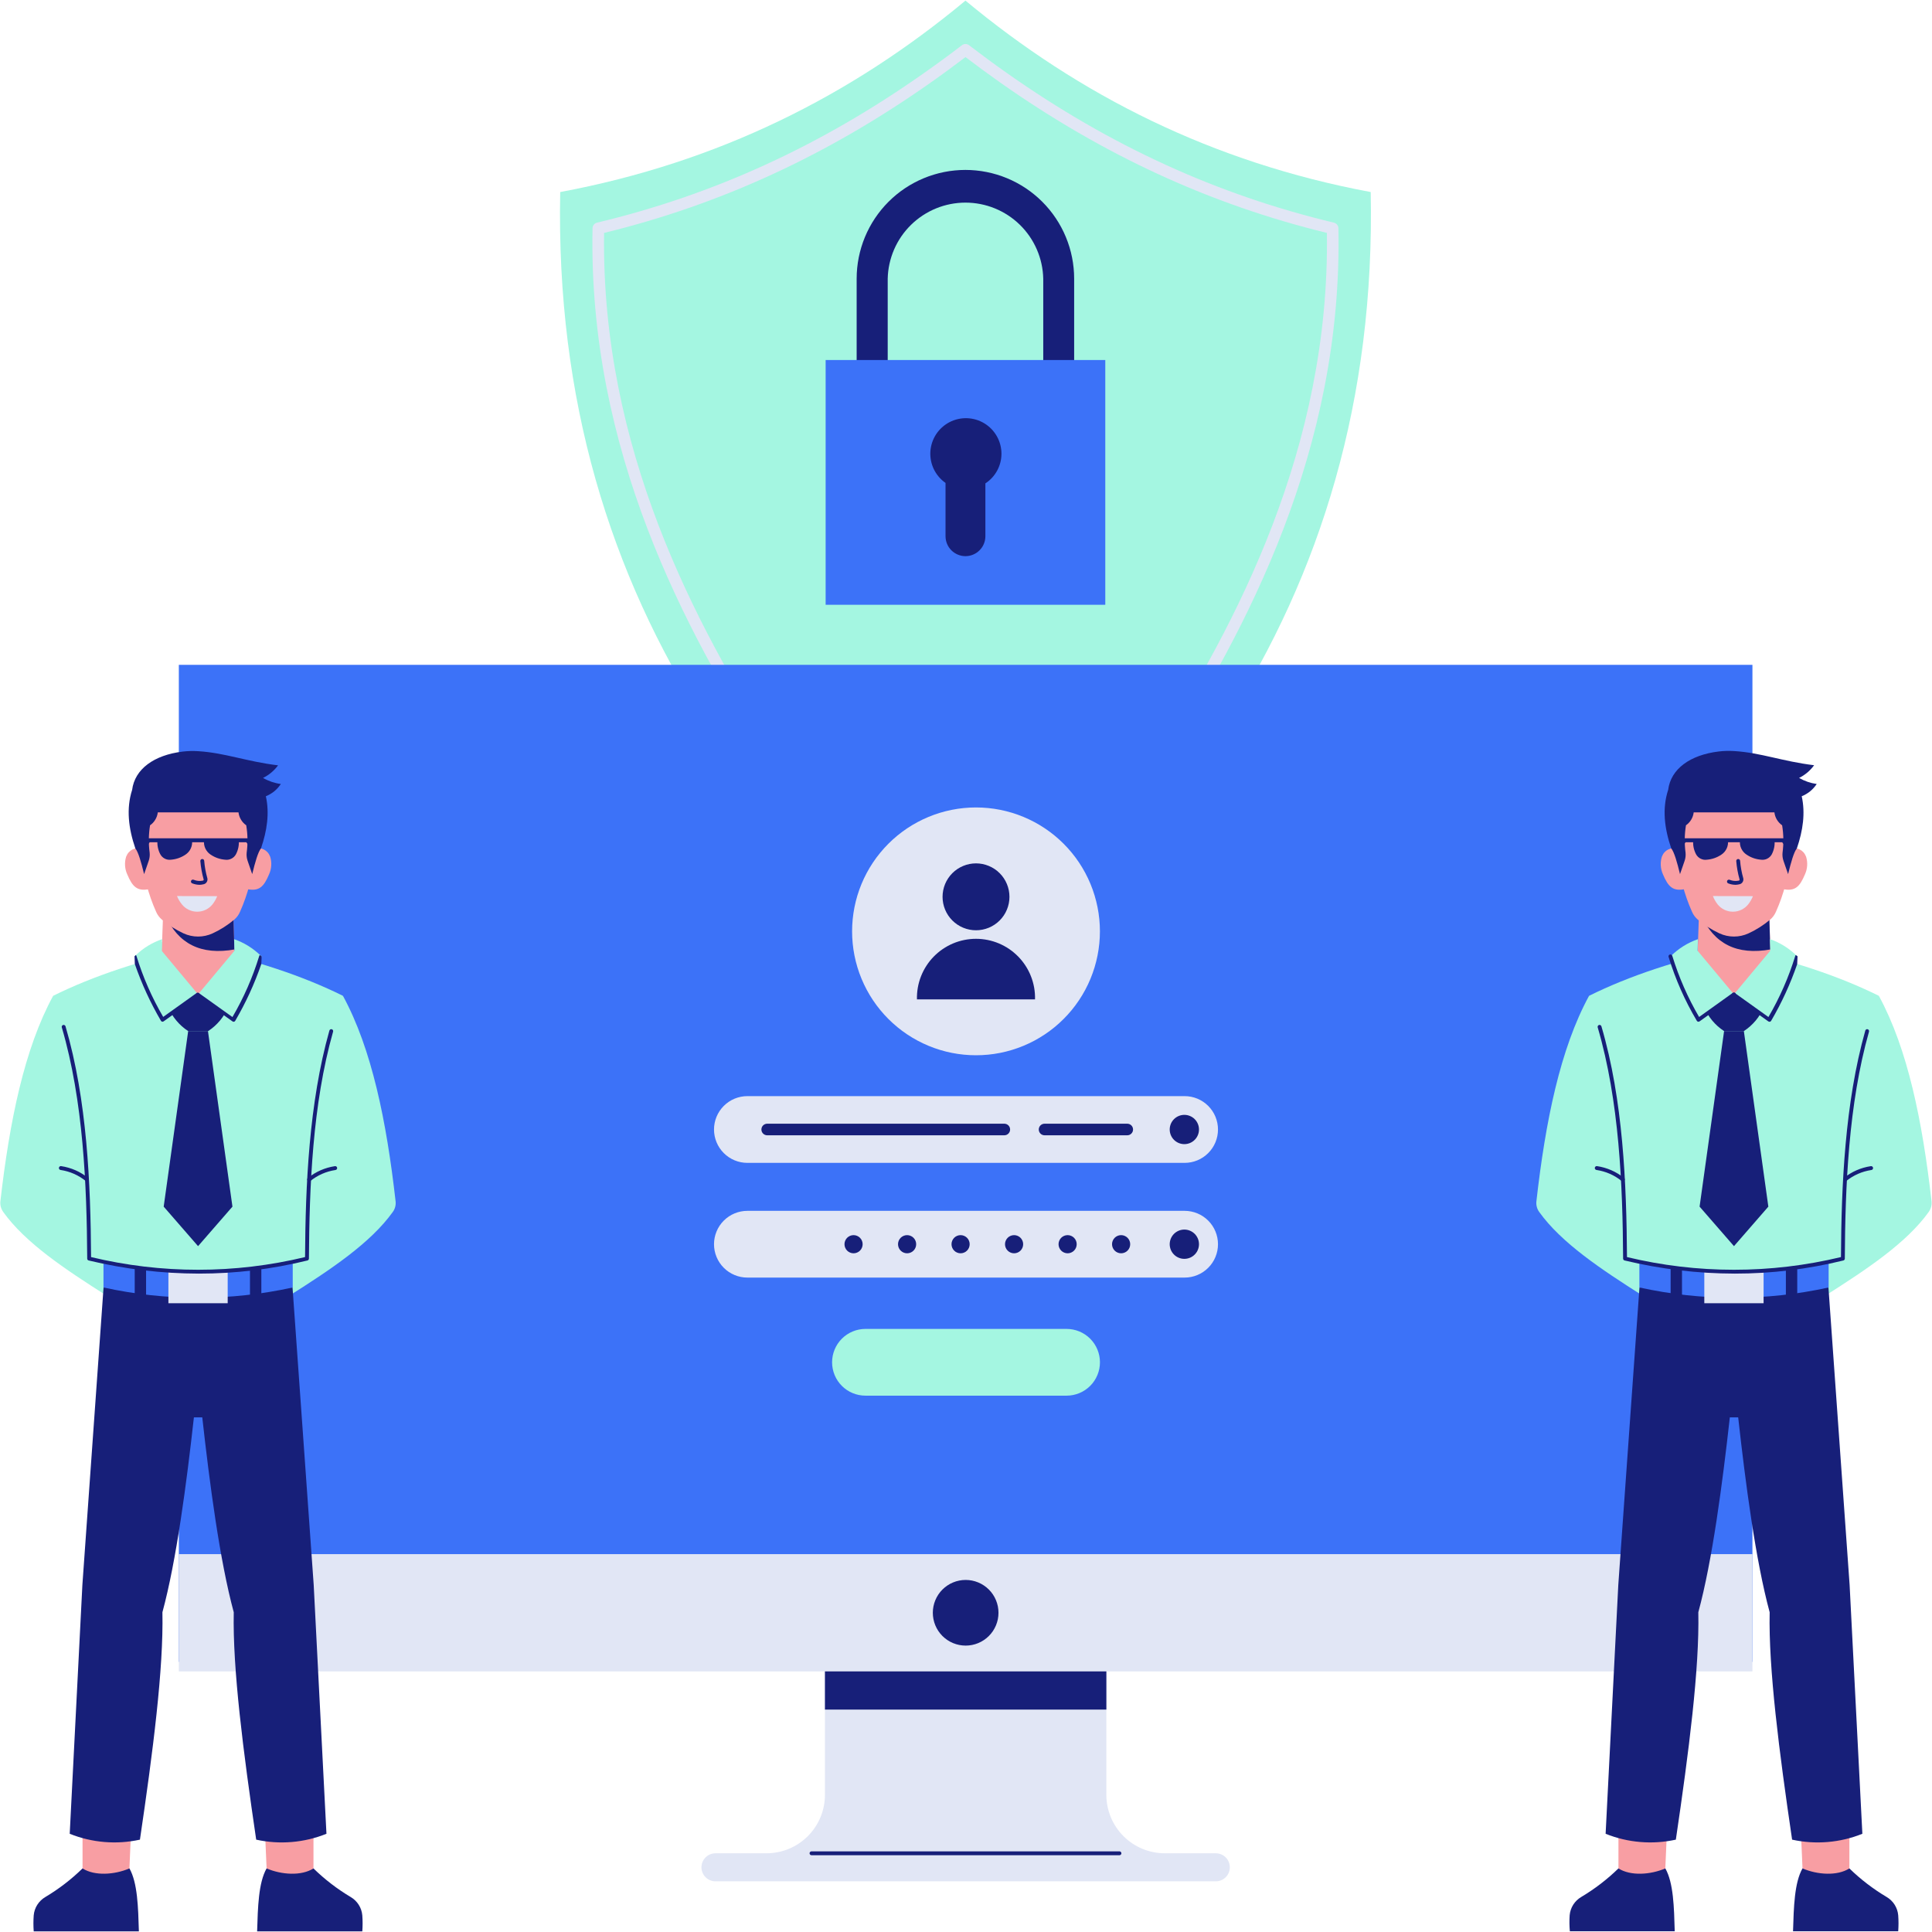 <svg xmlns="http://www.w3.org/2000/svg" xmlns:xlink="http://www.w3.org/1999/xlink" width="1080" zoomAndPan="magnify" viewBox="0 0 810 810" height="1080" preserveAspectRatio="xMidYMid meet" version="1.0"><defs><clipPath id="0b9e8a254a"><path d="M 714 379 L 743 379 L 743 399 L 714 399 Z M 714 379 " clip-rule="nonzero"/></clipPath><clipPath id="f84b1a68b9"><path d="M 711.48 406.441 C 713.223 410.293 715.539 413.762 718.426 416.855 C 723.641 422.23 730.312 422.23 735.527 416.855 C 738.41 413.762 740.727 410.293 742.473 406.441 L 741.613 378.914 L 727.039 390.816 L 712.465 378.914 Z M 711.48 406.441 " clip-rule="nonzero"/></clipPath><clipPath id="575f6e6a2b"><path d="M 70 379 L 98.941 379 L 98.941 399 L 70 399 Z M 70 379 " clip-rule="nonzero"/></clipPath><clipPath id="5d318e57b1"><path d="M 67.543 406.441 C 69.289 410.293 71.605 413.762 74.488 416.855 C 79.688 422.23 86.375 422.23 91.59 416.855 C 94.477 413.762 96.793 410.293 98.539 406.441 L 97.68 378.914 L 83.105 390.816 L 68.531 378.914 Z M 67.543 406.441 " clip-rule="nonzero"/></clipPath></defs><path fill="#a4f6e1" d="M 68.918 394.457 L 66.539 395.59 L 66.055 400.82 L 69.551 400.727 Z M 68.918 394.457 " fill-opacity="1" fill-rule="nonzero"/><path fill="#a4f6e1" d="M 513.738 303.062 L 295.824 303.062 C 255.809 240.41 233.121 167.602 234.871 80.516 C 301.266 68.125 356.953 40.031 404.773 0.258 C 452.609 39.965 508.266 68.125 574.676 80.516 C 576.441 167.602 553.754 240.41 513.738 303.062 Z M 513.738 303.062 " fill-opacity="1" fill-rule="nonzero"/><path fill="#e1e6f5" d="M 485.094 320.695 L 324.469 320.695 C 324.055 320.695 323.664 320.598 323.301 320.398 C 322.934 320.203 322.637 319.93 322.414 319.578 C 286.98 264.102 246.562 188.508 248.426 95.672 C 248.43 95.402 248.477 95.141 248.566 94.887 C 248.66 94.633 248.789 94.402 248.957 94.191 C 249.125 93.984 249.324 93.805 249.551 93.664 C 249.781 93.52 250.023 93.418 250.285 93.355 C 299.223 81.664 344.078 61.148 387.398 30.621 C 392.691 26.914 398.055 22.98 403.301 18.945 C 403.512 18.785 403.746 18.664 404 18.578 C 404.254 18.492 404.516 18.449 404.781 18.449 C 405.047 18.449 405.309 18.492 405.562 18.578 C 405.816 18.664 406.051 18.785 406.262 18.945 C 411.703 23.109 417.047 27.043 422.164 30.637 C 465.484 61.148 510.34 81.664 559.277 93.355 C 559.535 93.422 559.777 93.527 560.004 93.672 C 560.23 93.816 560.426 93.992 560.594 94.199 C 560.766 94.41 560.895 94.641 560.988 94.891 C 561.078 95.145 561.129 95.402 561.137 95.672 C 563 188.559 522.566 264.082 487.133 319.578 C 486.91 319.93 486.621 320.203 486.258 320.398 C 485.895 320.598 485.508 320.699 485.094 320.695 Z M 325.797 315.84 L 483.75 315.84 C 518.402 261.445 557.559 187.746 556.312 97.648 C 507.473 85.73 462.664 65.098 419.363 34.621 C 414.668 31.301 409.762 27.723 404.789 23.934 C 399.93 27.609 395.074 31.203 390.215 34.605 C 346.914 65.098 302.105 85.73 253.266 97.648 C 251.988 187.715 291.145 261.43 325.797 315.84 Z M 325.797 315.84 " fill-opacity="1" fill-rule="nonzero"/><path fill="#171f79" d="M 443.863 186.855 L 365.633 186.855 C 365.207 186.855 364.785 186.816 364.371 186.734 C 363.953 186.648 363.547 186.527 363.156 186.363 C 362.762 186.203 362.387 186 362.035 185.766 C 361.68 185.527 361.355 185.262 361.055 184.961 C 360.754 184.66 360.484 184.332 360.246 183.977 C 360.012 183.625 359.812 183.25 359.648 182.859 C 359.488 182.465 359.363 182.059 359.281 181.645 C 359.199 181.227 359.156 180.805 359.156 180.379 L 359.156 116.836 C 359.156 115.344 359.23 113.852 359.375 112.367 C 359.523 110.883 359.742 109.406 360.031 107.941 C 360.324 106.477 360.688 105.031 361.121 103.602 C 361.555 102.172 362.055 100.77 362.625 99.387 C 363.199 98.008 363.836 96.66 364.539 95.344 C 365.242 94.027 366.012 92.746 366.84 91.508 C 367.668 90.266 368.559 89.066 369.504 87.914 C 370.453 86.758 371.453 85.652 372.512 84.598 C 373.566 83.543 374.672 82.539 375.824 81.594 C 376.98 80.645 378.176 79.758 379.418 78.926 C 380.66 78.098 381.941 77.332 383.258 76.629 C 384.574 75.922 385.922 75.285 387.301 74.715 C 388.68 74.141 390.086 73.641 391.516 73.207 C 392.941 72.773 394.391 72.41 395.855 72.121 C 397.32 71.828 398.793 71.609 400.281 71.465 C 401.766 71.316 403.254 71.242 404.75 71.242 C 406.242 71.242 407.73 71.316 409.219 71.465 C 410.703 71.609 412.18 71.828 413.645 72.121 C 415.109 72.41 416.555 72.773 417.984 73.207 C 419.414 73.641 420.816 74.141 422.195 74.715 C 423.578 75.285 424.926 75.922 426.242 76.629 C 427.559 77.332 428.836 78.098 430.078 78.926 C 431.32 79.758 432.52 80.645 433.672 81.594 C 434.828 82.539 435.934 83.543 436.988 84.598 C 438.043 85.652 439.047 86.758 439.992 87.914 C 440.941 89.066 441.828 90.266 442.656 91.508 C 443.488 92.746 444.254 94.027 444.957 95.344 C 445.664 96.66 446.301 98.008 446.871 99.387 C 447.441 100.77 447.945 102.172 448.379 103.602 C 448.812 105.031 449.176 106.477 449.465 107.941 C 449.758 109.406 449.977 110.883 450.121 112.367 C 450.27 113.852 450.344 115.344 450.344 116.836 L 450.344 180.379 C 450.344 180.805 450.301 181.227 450.219 181.645 C 450.133 182.059 450.012 182.465 449.848 182.859 C 449.688 183.25 449.488 183.625 449.25 183.977 C 449.016 184.332 448.746 184.66 448.445 184.961 C 448.145 185.262 447.816 185.527 447.465 185.766 C 447.109 186 446.734 186.203 446.344 186.363 C 445.949 186.527 445.547 186.648 445.129 186.734 C 444.711 186.816 444.289 186.855 443.863 186.855 Z M 372.176 173.902 L 437.387 173.902 L 437.387 116.836 C 437.363 115.785 437.289 114.734 437.164 113.688 C 437.039 112.645 436.863 111.605 436.637 110.578 C 436.414 109.551 436.137 108.535 435.812 107.531 C 435.492 106.531 435.117 105.547 434.699 104.582 C 434.281 103.613 433.816 102.672 433.305 101.75 C 432.793 100.828 432.242 99.934 431.645 99.066 C 431.047 98.199 430.41 97.363 429.73 96.559 C 429.055 95.754 428.336 94.98 427.586 94.246 C 426.832 93.508 426.047 92.812 425.227 92.152 C 424.402 91.492 423.555 90.871 422.672 90.293 C 421.793 89.719 420.887 89.184 419.953 88.695 C 419.023 88.203 418.07 87.762 417.094 87.363 C 416.117 86.965 415.129 86.617 414.117 86.312 C 413.109 86.012 412.09 85.762 411.055 85.559 C 410.023 85.355 408.98 85.203 407.934 85.102 C 406.887 85 405.836 84.949 404.781 84.949 C 403.727 84.949 402.68 85 401.629 85.102 C 400.582 85.203 399.543 85.355 398.508 85.559 C 397.473 85.762 396.453 86.012 395.445 86.312 C 394.438 86.617 393.445 86.965 392.469 87.363 C 391.492 87.762 390.539 88.203 389.609 88.695 C 388.676 89.184 387.77 89.719 386.891 90.293 C 386.008 90.871 385.16 91.492 384.34 92.152 C 383.52 92.812 382.73 93.508 381.977 94.246 C 381.227 94.98 380.512 95.754 379.832 96.559 C 379.152 97.363 378.516 98.199 377.918 99.066 C 377.32 99.934 376.77 100.828 376.258 101.75 C 375.746 102.672 375.281 103.613 374.863 104.582 C 374.445 105.547 374.07 106.531 373.75 107.531 C 373.426 108.535 373.148 109.551 372.926 110.578 C 372.699 111.605 372.523 112.645 372.398 113.688 C 372.273 114.734 372.199 115.785 372.176 116.836 Z M 372.176 173.902 " fill-opacity="1" fill-rule="nonzero"/><path fill="#3c72f8" d="M 346.152 150.941 L 463.395 150.941 L 463.395 253.559 L 346.152 253.559 Z M 346.152 150.941 " fill-opacity="1" fill-rule="nonzero"/><path fill="#171f79" d="M 419.867 190.242 C 419.867 189.602 419.824 188.969 419.742 188.336 C 419.664 187.699 419.539 187.074 419.379 186.457 C 419.219 185.84 419.016 185.234 418.777 184.645 C 418.539 184.051 418.262 183.477 417.949 182.922 C 417.637 182.367 417.289 181.832 416.906 181.32 C 416.523 180.809 416.113 180.324 415.668 179.863 C 415.223 179.406 414.754 178.977 414.254 178.578 C 413.754 178.18 413.23 177.816 412.688 177.484 C 412.141 177.152 411.574 176.859 410.992 176.602 C 410.41 176.34 409.812 176.121 409.199 175.941 C 408.586 175.758 407.965 175.617 407.336 175.516 C 406.707 175.41 406.07 175.352 405.434 175.328 C 404.797 175.309 404.16 175.328 403.523 175.391 C 402.887 175.453 402.258 175.555 401.637 175.695 C 401.016 175.836 400.402 176.02 399.805 176.238 C 399.203 176.457 398.621 176.715 398.055 177.012 C 397.488 177.309 396.945 177.637 396.422 178.004 C 395.898 178.367 395.398 178.766 394.926 179.195 C 394.453 179.621 394.012 180.082 393.598 180.566 C 393.184 181.051 392.801 181.562 392.453 182.098 C 392.105 182.633 391.793 183.188 391.516 183.762 C 391.238 184.336 391 184.93 390.797 185.535 C 390.598 186.141 390.434 186.758 390.312 187.383 C 390.191 188.008 390.109 188.641 390.066 189.277 C 390.027 189.914 390.027 190.551 390.066 191.191 C 390.109 191.828 390.191 192.457 390.312 193.086 C 390.434 193.711 390.594 194.328 390.797 194.934 C 390.996 195.539 391.238 196.129 391.512 196.707 C 391.789 197.281 392.102 197.836 392.449 198.371 C 392.801 198.906 393.18 199.418 393.594 199.902 C 394.008 200.391 394.449 200.848 394.922 201.277 C 395.395 201.707 395.895 202.102 396.418 202.469 L 396.418 224.797 C 396.418 225.348 396.473 225.891 396.578 226.43 C 396.684 226.969 396.844 227.492 397.055 228 C 397.262 228.508 397.52 228.988 397.824 229.445 C 398.129 229.902 398.477 230.324 398.863 230.711 C 399.25 231.102 399.672 231.449 400.129 231.754 C 400.586 232.059 401.066 232.316 401.574 232.527 C 402.082 232.738 402.605 232.898 403.141 233.008 C 403.68 233.113 404.223 233.168 404.773 233.172 C 405.324 233.168 405.867 233.113 406.402 233.008 C 406.941 232.898 407.465 232.738 407.973 232.527 C 408.48 232.316 408.961 232.059 409.418 231.754 C 409.871 231.449 410.293 231.102 410.684 230.711 C 411.07 230.324 411.418 229.902 411.723 229.445 C 412.027 228.988 412.285 228.508 412.492 228 C 412.703 227.492 412.863 226.969 412.969 226.43 C 413.074 225.891 413.129 225.348 413.129 224.797 L 413.129 202.66 C 414.16 201.988 415.094 201.195 415.93 200.289 C 416.766 199.383 417.477 198.387 418.066 197.301 C 418.652 196.219 419.102 195.078 419.406 193.883 C 419.711 192.688 419.863 191.477 419.867 190.242 Z M 419.867 190.242 " fill-opacity="1" fill-rule="nonzero"/><path fill="#e1e6f5" d="M 515.602 782.875 C 515.602 783.262 515.566 783.645 515.492 784.023 C 515.418 784.402 515.305 784.77 515.16 785.129 C 515.012 785.484 514.832 785.824 514.617 786.145 C 514.402 786.469 514.156 786.766 513.887 787.039 C 513.613 787.309 513.312 787.555 512.992 787.77 C 512.672 787.984 512.332 788.164 511.977 788.312 C 511.617 788.457 511.25 788.57 510.871 788.645 C 510.492 788.719 510.109 788.754 509.723 788.754 L 299.969 788.754 C 299.582 788.754 299.199 788.715 298.82 788.641 C 298.445 788.566 298.074 788.453 297.719 788.305 C 297.363 788.16 297.023 787.977 296.703 787.762 C 296.383 787.551 296.086 787.305 295.812 787.031 C 295.539 786.758 295.297 786.461 295.082 786.141 C 294.867 785.82 294.688 785.48 294.539 785.125 C 294.391 784.77 294.277 784.402 294.203 784.023 C 294.129 783.645 294.09 783.262 294.09 782.875 C 294.09 782.488 294.129 782.109 294.203 781.73 C 294.277 781.352 294.391 780.984 294.539 780.625 C 294.688 780.27 294.867 779.93 295.082 779.609 C 295.297 779.289 295.539 778.992 295.812 778.719 C 296.086 778.445 296.383 778.203 296.703 777.988 C 297.023 777.773 297.363 777.594 297.719 777.445 C 298.074 777.297 298.445 777.188 298.82 777.109 C 299.199 777.035 299.582 776.996 299.969 776.996 L 321.344 776.996 C 322.148 776.996 322.949 776.957 323.746 776.879 C 324.547 776.801 325.34 776.684 326.125 776.527 C 326.914 776.371 327.691 776.176 328.457 775.941 C 329.227 775.711 329.98 775.441 330.723 775.133 C 331.465 774.824 332.188 774.484 332.898 774.105 C 333.605 773.727 334.293 773.316 334.961 772.867 C 335.629 772.422 336.273 771.945 336.891 771.438 C 337.512 770.93 338.105 770.391 338.676 769.824 C 339.242 769.254 339.781 768.66 340.289 768.043 C 340.801 767.422 341.277 766.777 341.723 766.109 C 342.172 765.441 342.582 764.754 342.961 764.047 C 343.34 763.34 343.684 762.617 343.992 761.875 C 344.297 761.133 344.566 760.379 344.801 759.609 C 345.035 758.844 345.23 758.066 345.387 757.277 C 345.543 756.492 345.664 755.699 345.742 754.898 C 345.82 754.102 345.859 753.301 345.859 752.496 L 345.859 692.129 L 350.848 687.738 L 458.859 687.738 L 463.848 692.129 L 463.848 752.496 C 463.848 753.301 463.887 754.102 463.965 754.898 C 464.043 755.695 464.16 756.488 464.316 757.277 C 464.473 758.062 464.668 758.84 464.902 759.609 C 465.137 760.375 465.406 761.133 465.711 761.871 C 466.02 762.613 466.363 763.34 466.738 764.047 C 467.117 764.754 467.531 765.441 467.977 766.109 C 468.422 766.777 468.898 767.418 469.41 768.039 C 469.918 768.66 470.457 769.254 471.023 769.82 C 471.59 770.391 472.184 770.926 472.805 771.438 C 473.426 771.945 474.07 772.422 474.734 772.867 C 475.402 773.312 476.09 773.727 476.797 774.105 C 477.508 774.484 478.23 774.824 478.973 775.133 C 479.715 775.441 480.469 775.711 481.234 775.941 C 482.004 776.176 482.781 776.371 483.566 776.527 C 484.355 776.684 485.148 776.801 485.945 776.879 C 486.746 776.957 487.547 776.996 488.348 776.996 L 509.723 776.996 C 510.109 776.996 510.492 777.035 510.871 777.109 C 511.25 777.184 511.617 777.293 511.977 777.441 C 512.332 777.59 512.672 777.77 512.992 777.984 C 513.312 778.199 513.613 778.441 513.887 778.715 C 514.156 778.988 514.402 779.285 514.617 779.605 C 514.832 779.926 515.012 780.266 515.16 780.625 C 515.305 780.98 515.418 781.348 515.492 781.727 C 515.566 782.105 515.602 782.488 515.602 782.875 Z M 515.602 782.875 " fill-opacity="1" fill-rule="nonzero"/><path fill="#171f79" d="M 463.848 692.129 L 463.848 716.742 L 345.859 716.742 L 345.859 692.129 L 350.848 687.738 L 458.859 687.738 Z M 463.848 692.129 " fill-opacity="1" fill-rule="nonzero"/><path fill="#3c72f8" d="M 74.977 278.738 L 734.715 278.738 L 734.715 696.742 L 74.977 696.742 Z M 74.977 278.738 " fill-opacity="1" fill-rule="nonzero"/><path fill="#e1e6f5" d="M 74.977 651.578 L 734.715 651.578 L 734.715 700.742 L 74.977 700.742 Z M 74.977 651.578 " fill-opacity="1" fill-rule="nonzero"/><path fill="#171f79" d="M 469.402 777.809 L 340.227 777.809 C 340.004 777.809 339.812 777.727 339.652 777.57 C 339.496 777.41 339.418 777.223 339.418 776.996 C 339.422 776.777 339.5 776.586 339.656 776.43 C 339.816 776.273 340.004 776.191 340.227 776.188 L 469.336 776.188 C 469.559 776.191 469.746 776.273 469.906 776.43 C 470.062 776.586 470.141 776.777 470.148 776.996 C 470.148 777.211 470.074 777.395 469.934 777.547 C 469.789 777.703 469.613 777.789 469.402 777.809 Z M 469.402 777.809 " fill-opacity="1" fill-rule="nonzero"/><path fill="#171f79" d="M 418.617 676.16 C 418.617 677.062 418.531 677.961 418.355 678.848 C 418.18 679.73 417.918 680.594 417.57 681.43 C 417.227 682.262 416.801 683.055 416.301 683.809 C 415.797 684.559 415.227 685.254 414.586 685.895 C 413.949 686.531 413.254 687.102 412.5 687.605 C 411.75 688.105 410.957 688.531 410.121 688.879 C 409.285 689.223 408.426 689.484 407.539 689.66 C 406.652 689.836 405.758 689.926 404.855 689.926 C 403.949 689.926 403.055 689.836 402.168 689.66 C 401.281 689.484 400.422 689.223 399.586 688.879 C 398.75 688.531 397.957 688.105 397.207 687.605 C 396.457 687.102 395.762 686.531 395.121 685.895 C 394.48 685.254 393.91 684.559 393.41 683.809 C 392.906 683.055 392.484 682.262 392.137 681.43 C 391.793 680.594 391.531 679.73 391.355 678.848 C 391.18 677.961 391.09 677.062 391.09 676.16 C 391.09 675.258 391.18 674.363 391.355 673.477 C 391.531 672.59 391.793 671.727 392.137 670.895 C 392.484 670.059 392.906 669.266 393.41 668.512 C 393.91 667.762 394.48 667.066 395.121 666.426 C 395.762 665.789 396.457 665.219 397.207 664.715 C 397.957 664.215 398.75 663.789 399.586 663.445 C 400.422 663.098 401.281 662.836 402.168 662.66 C 403.055 662.484 403.949 662.395 404.855 662.395 C 405.758 662.395 406.652 662.484 407.539 662.66 C 408.426 662.836 409.285 663.098 410.121 663.445 C 410.957 663.789 411.75 664.215 412.5 664.715 C 413.254 665.219 413.949 665.789 414.586 666.426 C 415.227 667.066 415.797 667.762 416.301 668.512 C 416.801 669.266 417.227 670.059 417.57 670.895 C 417.918 671.727 418.18 672.59 418.355 673.477 C 418.531 674.363 418.617 675.258 418.617 676.16 Z M 418.617 676.16 " fill-opacity="1" fill-rule="nonzero"/><path fill="#f89ea3" d="M 698.895 767.086 L 697.973 788.461 L 678.539 788.461 L 678.539 767.086 Z M 698.895 767.086 " fill-opacity="1" fill-rule="nonzero"/><path fill="#f89ea3" d="M 755.008 767.086 L 755.93 788.461 L 775.363 788.461 L 775.363 767.086 Z M 755.008 767.086 " fill-opacity="1" fill-rule="nonzero"/><path fill="#a4f6e1" d="M 787.719 417.5 C 799.812 439.719 805.984 470.051 809.805 503.637 C 809.891 504.426 809.832 505.207 809.625 505.977 C 809.422 506.75 809.09 507.457 808.625 508.105 C 799.379 521.059 782.633 532.184 765.258 543.211 L 763.637 522.453 L 768.965 499.781 L 772.203 463.379 C 775.555 443.086 780.027 425.855 787.719 417.5 Z M 787.719 417.5 " fill-opacity="1" fill-rule="nonzero"/><path fill="#a4f6e1" d="M 666.219 417.5 C 654.121 439.719 647.953 470.051 644.145 503.637 C 644.055 504.426 644.109 505.207 644.309 505.98 C 644.512 506.75 644.844 507.457 645.312 508.105 C 654.559 521.059 671.301 532.184 688.68 543.211 L 690.297 522.453 L 684.969 499.781 L 681.73 463.379 C 678.379 443.086 673.91 425.855 666.219 417.5 Z M 666.219 417.5 " fill-opacity="1" fill-rule="nonzero"/><path fill="#171f79" d="M 775.461 664.5 L 766.586 539.812 L 731.219 538.676 L 726.961 538.531 L 722.719 538.676 L 687.352 539.812 L 678.477 664.5 L 673.164 768.82 C 677.836 770.699 682.684 771.848 687.699 772.266 C 692.719 772.684 697.684 772.355 702.605 771.281 C 708.078 734.312 712.531 699.578 712.027 675.949 C 717.906 654.332 722.133 622.059 725.242 594.238 L 728.742 594.238 C 731.832 622.059 736.078 654.332 741.938 675.949 C 741.438 699.578 745.891 734.246 751.348 771.281 C 756.27 772.359 761.238 772.688 766.262 772.27 C 771.281 771.848 776.129 770.699 780.805 768.82 Z M 775.461 664.5 " fill-opacity="1" fill-rule="nonzero"/><path fill="#171f79" d="M 698.199 783.344 C 691.949 786.016 683.625 786.586 678.539 783.344 C 673.812 787.945 668.613 791.934 662.945 795.312 C 662.266 795.711 661.641 796.184 661.074 796.73 C 660.504 797.277 660.008 797.887 659.586 798.551 C 659.164 799.219 658.824 799.926 658.574 800.672 C 658.32 801.418 658.156 802.188 658.09 802.973 C 657.938 805.219 657.965 807.465 658.168 809.707 L 702.137 809.707 C 701.859 799.586 701.617 789.387 698.199 783.344 Z M 698.199 783.344 " fill-opacity="1" fill-rule="nonzero"/><path fill="#171f79" d="M 755.703 783.344 C 761.953 786.016 770.277 786.586 775.363 783.344 C 780.094 787.949 785.297 791.938 790.973 795.312 C 791.652 795.711 792.277 796.184 792.844 796.73 C 793.414 797.281 793.91 797.887 794.332 798.555 C 794.754 799.219 795.09 799.926 795.344 800.672 C 795.598 801.418 795.762 802.188 795.832 802.973 C 796 805.219 796 807.465 795.832 809.707 L 751.734 809.707 C 752.043 799.586 752.285 789.387 755.703 783.344 Z M 755.703 783.344 " fill-opacity="1" fill-rule="nonzero"/><path fill="#3c72f8" d="M 687.316 525.059 L 687.316 539.777 C 700.387 542.648 713.613 544.082 726.992 544.082 C 740.371 544.082 753.598 542.648 766.668 539.777 L 766.668 525.059 Z M 687.316 525.059 " fill-opacity="1" fill-rule="nonzero"/><path fill="#e1e6f5" d="M 714.539 530.629 L 739.395 530.629 L 739.395 546.387 L 714.539 546.387 Z M 714.539 530.629 " fill-opacity="1" fill-rule="nonzero"/><path fill="#171f79" d="M 700.418 528.734 L 705.18 528.734 L 705.18 547.148 L 700.418 547.148 Z M 700.418 528.734 " fill-opacity="1" fill-rule="nonzero"/><path fill="#171f79" d="M 748.738 528.734 L 753.5 528.734 L 753.5 547.148 L 748.738 547.148 Z M 748.738 528.734 " fill-opacity="1" fill-rule="nonzero"/><path fill="#a4f6e1" d="M 787.719 417.5 C 775.574 449.031 772.867 486.438 772.641 527.617 C 765.168 529.449 757.613 530.828 749.977 531.754 C 742.336 532.676 734.672 533.137 726.977 533.137 C 719.281 533.137 711.617 532.676 703.977 531.754 C 696.34 530.828 688.781 529.449 681.309 527.617 C 681.066 486.391 678.379 448.98 666.219 417.5 C 682.914 409.211 703.461 402.359 726.977 397.355 C 750.473 402.359 770.973 409.211 787.719 417.5 Z M 787.719 417.5 " fill-opacity="1" fill-rule="nonzero"/><path fill="#f89ea3" d="M 711.48 406.441 C 713.223 410.293 715.539 413.762 718.426 416.855 C 723.641 422.23 730.312 422.23 735.527 416.855 C 738.41 413.762 740.727 410.293 742.473 406.441 L 741.613 378.914 L 727.039 390.816 L 712.465 378.914 Z M 711.48 406.441 " fill-opacity="1" fill-rule="nonzero"/><g clip-path="url(#0b9e8a254a)"><g clip-path="url(#f84b1a68b9)"><path fill="#171f79" d="M 714.395 386.07 C 720.16 396.742 730.086 401.113 745.387 397.406 L 744.012 379.672 Z M 714.395 386.07 " fill-opacity="1" fill-rule="nonzero"/></g></g><path fill="#f89ea3" d="M 750.02 355.496 C 753.582 355.188 756.074 356.289 757.211 359.156 C 757.59 360.387 757.738 361.641 757.656 362.926 C 757.57 364.211 757.262 365.438 756.723 366.605 C 754.57 371.691 752.625 373.973 747.105 372.66 Z M 750.02 355.496 " fill-opacity="1" fill-rule="nonzero"/><path fill="#f89ea3" d="M 703.934 355.496 C 700.371 355.188 697.875 356.289 696.742 359.156 C 696.363 360.383 696.211 361.641 696.293 362.922 C 696.375 364.207 696.68 365.434 697.211 366.605 C 699.383 371.691 701.324 373.973 706.848 372.66 Z M 703.934 355.496 " fill-opacity="1" fill-rule="nonzero"/><path fill="#f89ea3" d="M 701.551 337.652 C 702.312 352.418 702.621 367.172 709.406 382.312 C 709.961 383.574 710.762 384.652 711.801 385.551 C 714.57 387.875 717.594 389.797 720.871 391.316 C 721.828 391.758 722.82 392.09 723.852 392.316 C 724.879 392.543 725.922 392.656 726.977 392.656 C 728.031 392.656 729.07 392.543 730.102 392.316 C 731.129 392.09 732.125 391.758 733.082 391.316 C 736.359 389.797 739.383 387.875 742.148 385.551 C 743.195 384.656 743.996 383.578 744.547 382.312 C 751.348 367.172 751.637 352.418 752.398 337.652 Z M 701.551 337.652 " fill-opacity="1" fill-rule="nonzero"/><path fill="#171f79" d="M 700.676 355.691 C 701.926 357.215 703.141 361.504 704.352 366.477 L 706.281 360.906 C 706.652 359.82 706.785 358.711 706.684 357.57 C 706.168 353.707 706.223 349.852 706.848 346.008 C 707.75 345.379 708.48 344.594 709.047 343.648 C 709.609 342.707 709.957 341.691 710.086 340.598 L 743.93 340.598 C 744.059 341.691 744.406 342.707 744.969 343.648 C 745.535 344.594 746.27 345.379 747.168 346.008 C 747.793 349.852 747.848 353.707 747.332 357.57 C 747.23 358.711 747.363 359.82 747.734 360.906 L 749.664 366.477 C 750.879 361.504 752.094 357.215 753.34 355.691 C 755.898 348.227 756.949 340.891 755.379 333.828 C 758.004 332.766 760.098 331.055 761.664 328.695 C 759.035 328.324 756.574 327.477 754.277 326.152 C 756.809 324.891 758.91 323.113 760.578 320.824 C 747.219 319.207 738.359 315.578 727.039 314.883 C 724.875 314.746 722.719 314.805 720.562 315.062 C 708.562 316.52 700.5 322.398 699.398 331.109 C 696.809 339.012 697.797 347.254 700.676 355.691 Z M 700.676 355.691 " fill-opacity="1" fill-rule="nonzero"/><path fill="#e1e6f5" d="M 718.133 375.672 C 718.629 376.934 719.293 378.102 720.125 379.172 C 720.512 379.648 720.945 380.078 721.426 380.461 C 721.91 380.84 722.426 381.164 722.98 381.43 C 723.535 381.695 724.113 381.895 724.711 382.031 C 725.309 382.168 725.918 382.234 726.531 382.234 C 727.145 382.234 727.75 382.168 728.352 382.031 C 728.949 381.895 729.527 381.695 730.082 381.43 C 730.633 381.164 731.152 380.84 731.633 380.461 C 732.117 380.078 732.551 379.648 732.934 379.172 C 733.762 378.117 734.426 376.965 734.926 375.723 Z M 718.133 375.672 " fill-opacity="1" fill-rule="nonzero"/><path fill="#171f79" d="M 739.559 422.117 C 738.695 424.199 737.547 426.105 736.109 427.84 C 734.668 429.57 733.008 431.055 731.121 432.285 L 722.832 432.285 C 720.941 431.059 719.277 429.574 717.84 427.84 C 716.402 426.109 715.254 424.199 714.395 422.117 L 726.977 416.902 Z M 739.559 422.117 " fill-opacity="1" fill-rule="nonzero"/><path fill="#171f79" d="M 722.832 432.285 L 712.562 505.887 L 726.977 522.453 L 741.387 505.887 L 731.121 432.285 Z M 722.832 432.285 " fill-opacity="1" fill-rule="nonzero"/><path fill="#a4f6e1" d="M 700.336 400.953 C 703.215 410.273 707.133 419.137 712.094 427.543 L 726.977 416.902 L 711.723 398.605 L 711.867 393.746 C 707.473 395.297 703.629 397.719 700.336 401.016 " fill-opacity="1" fill-rule="nonzero"/><path fill="#a4f6e1" d="M 753.629 400.953 C 750.734 410.277 746.801 419.141 741.824 427.543 L 727.59 417.371 L 726.945 416.902 L 727.461 416.27 L 742.199 398.586 L 742.051 393.73 C 746.188 395.18 749.836 397.418 753 400.449 C 753.16 400.562 753.438 400.758 753.629 400.953 Z M 753.629 400.953 " fill-opacity="1" fill-rule="nonzero"/><path fill="#171f79" d="M 724.449 352.324 C 724.523 352.902 724.512 353.484 724.422 354.062 C 724.332 354.641 724.164 355.195 723.918 355.727 C 723.672 356.258 723.355 356.742 722.973 357.188 C 722.59 357.629 722.156 358.012 721.664 358.332 C 719.832 359.551 717.82 360.254 715.625 360.434 C 715.172 360.5 714.719 360.496 714.266 360.422 C 713.812 360.348 713.383 360.207 712.977 360 C 712.566 359.793 712.199 359.527 711.871 359.207 C 711.543 358.887 711.273 358.523 711.059 358.121 C 710.105 356.277 709.715 354.324 709.891 352.258 Z M 724.449 352.324 " fill-opacity="1" fill-rule="nonzero"/><path fill="#171f79" d="M 729.504 352.324 C 729.426 352.902 729.434 353.484 729.523 354.062 C 729.613 354.641 729.781 355.195 730.027 355.727 C 730.273 356.258 730.59 356.746 730.973 357.188 C 731.359 357.633 731.797 358.012 732.289 358.332 C 734.113 359.551 736.121 360.254 738.312 360.434 C 738.758 360.496 739.203 360.492 739.648 360.418 C 740.09 360.348 740.516 360.211 740.918 360.008 C 741.32 359.809 741.688 359.551 742.012 359.242 C 742.336 358.93 742.609 358.578 742.828 358.184 C 743.773 356.34 744.164 354.387 743.996 352.324 Z M 729.504 352.324 " fill-opacity="1" fill-rule="nonzero"/><path fill="#e1e6f5" d="M 461.145 390.473 C 461.145 392.176 461.059 393.875 460.895 395.566 C 460.727 397.258 460.477 398.941 460.145 400.609 C 459.812 402.277 459.398 403.926 458.906 405.555 C 458.41 407.184 457.84 408.781 457.188 410.355 C 456.539 411.926 455.812 413.461 455.008 414.965 C 454.207 416.465 453.332 417.922 452.387 419.336 C 451.441 420.75 450.43 422.117 449.352 423.43 C 448.273 424.746 447.129 426.004 445.926 427.207 C 444.723 428.41 443.465 429.551 442.148 430.633 C 440.836 431.711 439.469 432.723 438.055 433.668 C 436.641 434.613 435.184 435.488 433.684 436.289 C 432.184 437.09 430.645 437.816 429.074 438.469 C 427.504 439.121 425.902 439.691 424.273 440.188 C 422.645 440.68 420.996 441.094 419.328 441.426 C 417.66 441.758 415.98 442.008 414.285 442.172 C 412.594 442.34 410.895 442.422 409.195 442.422 C 407.492 442.422 405.797 442.34 404.102 442.172 C 402.41 442.008 400.727 441.758 399.059 441.426 C 397.391 441.094 395.742 440.68 394.113 440.188 C 392.484 439.691 390.887 439.121 389.312 438.469 C 387.742 437.816 386.207 437.09 384.707 436.289 C 383.203 435.488 381.746 434.613 380.332 433.668 C 378.918 432.723 377.555 431.711 376.238 430.633 C 374.922 429.551 373.664 428.41 372.461 427.207 C 371.258 426.004 370.117 424.746 369.039 423.43 C 367.957 422.113 366.945 420.75 366 419.336 C 365.055 417.922 364.18 416.465 363.379 414.961 C 362.578 413.461 361.852 411.926 361.199 410.355 C 360.547 408.781 359.977 407.184 359.48 405.555 C 358.988 403.926 358.574 402.277 358.242 400.609 C 357.91 398.941 357.664 397.258 357.496 395.566 C 357.328 393.875 357.246 392.176 357.246 390.473 C 357.246 388.773 357.328 387.074 357.496 385.383 C 357.664 383.688 357.91 382.008 358.242 380.34 C 358.574 378.672 358.988 377.023 359.48 375.395 C 359.977 373.766 360.547 372.168 361.199 370.594 C 361.852 369.023 362.578 367.488 363.379 365.984 C 364.18 364.484 365.055 363.027 366 361.613 C 366.945 360.199 367.957 358.832 369.039 357.52 C 370.117 356.203 371.258 354.945 372.461 353.742 C 373.664 352.539 374.922 351.398 376.238 350.316 C 377.555 349.238 378.918 348.227 380.332 347.281 C 381.746 346.336 383.203 345.461 384.707 344.66 C 386.207 343.859 387.742 343.133 389.312 342.48 C 390.887 341.828 392.484 341.258 394.113 340.762 C 395.742 340.27 397.391 339.855 399.059 339.523 C 400.727 339.191 402.41 338.941 404.102 338.777 C 405.797 338.609 407.492 338.527 409.195 338.527 C 410.895 338.527 412.594 338.609 414.285 338.777 C 415.98 338.941 417.66 339.191 419.328 339.523 C 420.996 339.855 422.645 340.27 424.273 340.762 C 425.902 341.258 427.504 341.828 429.074 342.48 C 430.645 343.133 432.184 343.859 433.684 344.66 C 435.184 345.461 436.641 346.336 438.055 347.281 C 439.469 348.227 440.836 349.238 442.148 350.316 C 443.465 351.398 444.723 352.539 445.926 353.742 C 447.129 354.945 448.273 356.203 449.352 357.52 C 450.43 358.832 451.441 360.199 452.387 361.613 C 453.332 363.027 454.207 364.484 455.008 365.984 C 455.812 367.488 456.539 369.023 457.188 370.594 C 457.84 372.168 458.414 373.766 458.906 375.395 C 459.398 377.023 459.812 378.672 460.145 380.34 C 460.477 382.008 460.727 383.688 460.895 385.383 C 461.059 387.074 461.145 388.773 461.145 390.473 Z M 461.145 390.473 " fill-opacity="1" fill-rule="nonzero"/><path fill="#171f79" d="M 423.219 375.996 C 423.219 376.918 423.129 377.832 422.949 378.734 C 422.77 379.637 422.504 380.512 422.148 381.363 C 421.797 382.215 421.367 383.023 420.855 383.789 C 420.344 384.555 419.762 385.262 419.109 385.914 C 418.461 386.566 417.75 387.145 416.984 387.656 C 416.219 388.168 415.41 388.602 414.562 388.953 C 413.711 389.305 412.832 389.57 411.93 389.75 C 411.027 389.93 410.113 390.02 409.195 390.02 C 408.273 390.02 407.359 389.93 406.457 389.75 C 405.555 389.57 404.68 389.305 403.828 388.953 C 402.977 388.602 402.168 388.168 401.402 387.656 C 400.637 387.145 399.93 386.566 399.277 385.914 C 398.625 385.262 398.047 384.555 397.535 383.789 C 397.023 383.023 396.59 382.215 396.238 381.363 C 395.887 380.512 395.621 379.637 395.441 378.734 C 395.262 377.832 395.172 376.918 395.172 375.996 C 395.172 375.078 395.262 374.164 395.441 373.262 C 395.621 372.359 395.887 371.48 396.238 370.629 C 396.59 369.781 397.023 368.973 397.535 368.207 C 398.047 367.441 398.625 366.73 399.277 366.082 C 399.93 365.43 400.637 364.848 401.402 364.336 C 402.168 363.824 402.977 363.395 403.828 363.043 C 404.68 362.688 405.555 362.422 406.457 362.242 C 407.359 362.062 408.273 361.973 409.195 361.973 C 410.113 361.973 411.027 362.062 411.93 362.242 C 412.832 362.422 413.711 362.688 414.562 363.043 C 415.41 363.395 416.219 363.824 416.984 364.336 C 417.75 364.848 418.461 365.43 419.109 366.082 C 419.762 366.73 420.344 367.441 420.855 368.207 C 421.367 368.973 421.797 369.781 422.148 370.629 C 422.504 371.48 422.77 372.359 422.949 373.262 C 423.129 374.164 423.219 375.078 423.219 375.996 Z M 423.219 375.996 " fill-opacity="1" fill-rule="nonzero"/><path fill="#171f79" d="M 433.938 418.992 L 384.434 418.992 C 384.414 418.168 384.434 417.344 384.496 416.523 C 384.555 415.699 384.656 414.883 384.801 414.07 C 384.941 413.262 385.125 412.457 385.348 411.664 C 385.57 410.871 385.832 410.09 386.133 409.324 C 386.434 408.555 386.773 407.805 387.148 407.07 C 387.523 406.34 387.934 405.625 388.383 404.934 C 388.828 404.242 389.309 403.57 389.82 402.926 C 390.336 402.281 390.879 401.664 391.457 401.074 C 392.031 400.484 392.633 399.926 393.266 399.395 C 393.895 398.863 394.551 398.367 395.234 397.902 C 395.914 397.438 396.617 397.008 397.34 396.617 C 398.062 396.223 398.805 395.863 399.566 395.543 C 400.324 395.223 401.098 394.941 401.887 394.699 C 402.672 394.457 403.469 394.254 404.277 394.09 C 405.086 393.926 405.898 393.805 406.719 393.723 C 407.539 393.641 408.363 393.598 409.188 393.598 C 410.012 393.598 410.832 393.641 411.652 393.723 C 412.473 393.805 413.285 393.926 414.094 394.09 C 414.902 394.254 415.699 394.457 416.488 394.699 C 417.273 394.941 418.047 395.223 418.809 395.543 C 419.566 395.863 420.309 396.223 421.031 396.617 C 421.754 397.008 422.457 397.438 423.141 397.902 C 423.82 398.367 424.477 398.863 425.105 399.395 C 425.738 399.926 426.34 400.484 426.918 401.074 C 427.492 401.664 428.035 402.281 428.551 402.926 C 429.062 403.57 429.543 404.242 429.992 404.934 C 430.438 405.625 430.848 406.34 431.223 407.07 C 431.602 407.805 431.938 408.555 432.238 409.324 C 432.539 410.09 432.801 410.871 433.023 411.664 C 433.246 412.457 433.43 413.262 433.574 414.07 C 433.715 414.883 433.816 415.699 433.879 416.523 C 433.938 417.344 433.957 418.168 433.938 418.992 Z M 433.938 418.992 " fill-opacity="1" fill-rule="nonzero"/><path fill="#e1e6f5" d="M 313.344 459.555 L 496.656 459.555 C 497.574 459.555 498.484 459.645 499.387 459.824 C 500.285 460.004 501.16 460.27 502.008 460.621 C 502.859 460.973 503.664 461.402 504.43 461.914 C 505.191 462.426 505.898 463.004 506.547 463.652 C 507.199 464.305 507.777 465.012 508.289 465.773 C 508.801 466.539 509.23 467.344 509.582 468.191 C 509.934 469.043 510.199 469.918 510.379 470.816 C 510.559 471.719 510.648 472.629 510.648 473.547 C 510.648 474.465 510.559 475.375 510.379 476.277 C 510.199 477.18 509.934 478.051 509.582 478.902 C 509.23 479.75 508.801 480.555 508.289 481.32 C 507.777 482.086 507.199 482.789 506.547 483.441 C 505.898 484.09 505.191 484.672 504.43 485.18 C 503.664 485.691 502.859 486.121 502.008 486.473 C 501.16 486.824 500.285 487.09 499.387 487.27 C 498.484 487.449 497.574 487.539 496.656 487.539 L 313.344 487.539 C 312.426 487.539 311.516 487.449 310.613 487.27 C 309.715 487.09 308.84 486.824 307.992 486.473 C 307.141 486.121 306.336 485.691 305.57 485.18 C 304.809 484.672 304.102 484.09 303.453 483.441 C 302.801 482.789 302.223 482.086 301.711 481.32 C 301.199 480.555 300.77 479.75 300.418 478.902 C 300.066 478.051 299.801 477.18 299.621 476.277 C 299.441 475.375 299.352 474.465 299.352 473.547 C 299.352 472.629 299.441 471.719 299.621 470.816 C 299.801 469.918 300.066 469.043 300.418 468.191 C 300.77 467.344 301.199 466.539 301.711 465.773 C 302.223 465.012 302.801 464.305 303.453 463.652 C 304.102 463.004 304.809 462.426 305.57 461.914 C 306.336 461.402 307.141 460.973 307.992 460.621 C 308.84 460.27 309.715 460.004 310.613 459.824 C 311.516 459.645 312.426 459.555 313.344 459.555 Z M 313.344 459.555 " fill-opacity="1" fill-rule="nonzero"/><path fill="#171f79" d="M 502.68 473.547 C 502.68 473.949 502.641 474.348 502.562 474.746 C 502.484 475.141 502.367 475.523 502.211 475.895 C 502.059 476.27 501.867 476.621 501.645 476.957 C 501.422 477.293 501.168 477.602 500.883 477.887 C 500.598 478.172 500.285 478.426 499.953 478.648 C 499.617 478.875 499.262 479.062 498.891 479.219 C 498.52 479.371 498.133 479.488 497.738 479.566 C 497.344 479.645 496.945 479.684 496.543 479.684 C 496.141 479.684 495.738 479.645 495.344 479.566 C 494.949 479.488 494.566 479.371 494.191 479.219 C 493.82 479.062 493.469 478.875 493.133 478.648 C 492.797 478.426 492.488 478.172 492.203 477.887 C 491.918 477.602 491.664 477.293 491.438 476.957 C 491.215 476.621 491.027 476.27 490.871 475.895 C 490.719 475.523 490.602 475.141 490.523 474.746 C 490.445 474.348 490.406 473.949 490.406 473.547 C 490.406 473.145 490.445 472.746 490.523 472.352 C 490.602 471.953 490.719 471.57 490.871 471.199 C 491.027 470.824 491.215 470.473 491.438 470.137 C 491.664 469.801 491.918 469.492 492.203 469.207 C 492.488 468.922 492.797 468.668 493.133 468.445 C 493.469 468.219 493.82 468.031 494.191 467.879 C 494.566 467.723 494.949 467.605 495.344 467.527 C 495.738 467.449 496.141 467.41 496.543 467.41 C 496.945 467.41 497.344 467.449 497.738 467.527 C 498.133 467.605 498.52 467.723 498.891 467.879 C 499.262 468.031 499.617 468.219 499.953 468.445 C 500.285 468.668 500.598 468.922 500.883 469.207 C 501.168 469.492 501.422 469.801 501.645 470.137 C 501.867 470.473 502.059 470.824 502.211 471.199 C 502.367 471.57 502.484 471.953 502.562 472.352 C 502.641 472.746 502.68 473.145 502.68 473.547 Z M 502.68 473.547 " fill-opacity="1" fill-rule="nonzero"/><path fill="#e1e6f5" d="M 313.344 507.652 L 496.656 507.652 C 497.574 507.652 498.484 507.742 499.387 507.918 C 500.285 508.098 501.16 508.363 502.008 508.715 C 502.859 509.066 503.664 509.5 504.43 510.008 C 505.191 510.52 505.898 511.098 506.547 511.75 C 507.199 512.398 507.777 513.105 508.289 513.867 C 508.801 514.633 509.23 515.438 509.582 516.289 C 509.934 517.137 510.199 518.012 510.379 518.914 C 510.559 519.812 510.648 520.723 510.648 521.641 C 510.648 522.562 510.559 523.469 510.379 524.371 C 510.199 525.273 509.934 526.148 509.582 526.996 C 509.23 527.844 508.801 528.652 508.289 529.414 C 507.777 530.18 507.199 530.887 506.547 531.535 C 505.898 532.184 505.191 532.766 504.43 533.273 C 503.664 533.785 502.859 534.215 502.008 534.566 C 501.16 534.918 500.285 535.184 499.387 535.363 C 498.484 535.543 497.574 535.633 496.656 535.633 L 313.344 535.633 C 312.426 535.633 311.516 535.543 310.613 535.363 C 309.715 535.184 308.84 534.918 307.992 534.566 C 307.141 534.215 306.336 533.785 305.57 533.273 C 304.809 532.766 304.102 532.184 303.453 531.535 C 302.801 530.887 302.223 530.18 301.711 529.414 C 301.199 528.652 300.77 527.844 300.418 526.996 C 300.066 526.148 299.801 525.273 299.621 524.371 C 299.441 523.469 299.352 522.562 299.352 521.641 C 299.352 520.723 299.441 519.812 299.621 518.914 C 299.801 518.012 300.066 517.137 300.418 516.289 C 300.77 515.438 301.199 514.633 301.711 513.867 C 302.223 513.105 302.801 512.398 303.453 511.75 C 304.102 511.098 304.809 510.52 305.57 510.008 C 306.336 509.5 307.141 509.066 307.992 508.715 C 308.84 508.363 309.715 508.098 310.613 507.918 C 311.516 507.742 312.426 507.652 313.344 507.652 Z M 313.344 507.652 " fill-opacity="1" fill-rule="nonzero"/><path fill="#a4f6e1" d="M 362.848 557.156 L 447.168 557.156 C 448.086 557.156 448.996 557.242 449.898 557.422 C 450.797 557.602 451.672 557.867 452.523 558.219 C 453.371 558.57 454.176 559 454.941 559.512 C 455.703 560.023 456.41 560.602 457.062 561.254 C 457.711 561.902 458.289 562.609 458.801 563.371 C 459.312 564.137 459.742 564.941 460.094 565.793 C 460.445 566.641 460.711 567.516 460.891 568.414 C 461.07 569.316 461.16 570.227 461.16 571.145 C 461.16 572.062 461.07 572.973 460.891 573.875 C 460.711 574.777 460.445 575.652 460.094 576.5 C 459.742 577.348 459.312 578.156 458.801 578.918 C 458.289 579.684 457.711 580.391 457.062 581.039 C 456.41 581.688 455.703 582.27 454.941 582.777 C 454.176 583.289 453.371 583.719 452.523 584.07 C 451.672 584.422 450.797 584.688 449.898 584.867 C 448.996 585.047 448.086 585.137 447.168 585.137 L 362.848 585.137 C 361.93 585.137 361.02 585.047 360.117 584.867 C 359.219 584.688 358.344 584.422 357.492 584.07 C 356.645 583.719 355.84 583.289 355.074 582.777 C 354.312 582.27 353.605 581.688 352.953 581.039 C 352.305 580.391 351.727 579.684 351.215 578.918 C 350.703 578.156 350.273 577.348 349.922 576.5 C 349.57 575.652 349.305 574.777 349.125 573.875 C 348.945 572.973 348.855 572.062 348.855 571.145 C 348.855 570.227 348.945 569.316 349.125 568.414 C 349.305 567.516 349.57 566.641 349.922 565.793 C 350.273 564.941 350.703 564.137 351.215 563.371 C 351.727 562.609 352.305 561.902 352.953 561.254 C 353.605 560.602 354.312 560.023 355.074 559.512 C 355.84 559 356.645 558.57 357.492 558.219 C 358.344 557.867 359.219 557.602 360.117 557.422 C 361.02 557.242 361.93 557.156 362.848 557.156 Z M 362.848 557.156 " fill-opacity="1" fill-rule="nonzero"/><path fill="#171f79" d="M 502.68 521.641 C 502.68 522.043 502.641 522.445 502.562 522.84 C 502.484 523.234 502.367 523.617 502.211 523.992 C 502.059 524.363 501.867 524.715 501.645 525.051 C 501.422 525.387 501.168 525.695 500.883 525.98 C 500.598 526.266 500.285 526.52 499.953 526.746 C 499.617 526.969 499.262 527.156 498.891 527.312 C 498.52 527.465 498.133 527.582 497.738 527.66 C 497.344 527.738 496.945 527.777 496.543 527.777 C 496.141 527.777 495.738 527.738 495.344 527.66 C 494.949 527.582 494.566 527.465 494.191 527.312 C 493.82 527.156 493.469 526.969 493.133 526.746 C 492.797 526.52 492.488 526.266 492.203 525.98 C 491.918 525.695 491.664 525.387 491.438 525.051 C 491.215 524.715 491.027 524.363 490.871 523.992 C 490.719 523.617 490.602 523.234 490.523 522.84 C 490.445 522.445 490.406 522.043 490.406 521.641 C 490.406 521.238 490.445 520.84 490.523 520.445 C 490.602 520.051 490.719 519.664 490.871 519.293 C 491.027 518.922 491.215 518.566 491.438 518.23 C 491.664 517.898 491.918 517.586 492.203 517.301 C 492.488 517.016 492.797 516.762 493.133 516.539 C 493.469 516.316 493.82 516.125 494.191 515.973 C 494.566 515.816 494.949 515.699 495.344 515.621 C 495.738 515.543 496.141 515.504 496.543 515.504 C 496.945 515.504 497.344 515.543 497.738 515.621 C 498.133 515.699 498.52 515.816 498.891 515.973 C 499.262 516.125 499.617 516.316 499.953 516.539 C 500.285 516.762 500.598 517.016 500.883 517.301 C 501.168 517.586 501.422 517.898 501.645 518.23 C 501.867 518.566 502.059 518.922 502.211 519.293 C 502.367 519.664 502.484 520.051 502.562 520.445 C 502.641 520.84 502.68 521.238 502.68 521.641 Z M 502.68 521.641 " fill-opacity="1" fill-rule="nonzero"/><path fill="#171f79" d="M 473.84 521.641 C 473.84 522.148 473.742 522.633 473.551 523.098 C 473.355 523.562 473.082 523.977 472.723 524.332 C 472.367 524.691 471.957 524.965 471.488 525.156 C 471.023 525.352 470.539 525.449 470.031 525.449 C 469.527 525.449 469.043 525.352 468.578 525.156 C 468.109 524.965 467.699 524.691 467.344 524.332 C 466.984 523.977 466.711 523.562 466.516 523.098 C 466.324 522.633 466.227 522.148 466.227 521.641 C 466.227 521.137 466.324 520.652 466.516 520.188 C 466.711 519.719 466.984 519.309 467.344 518.949 C 467.699 518.594 468.109 518.32 468.578 518.125 C 469.043 517.934 469.527 517.836 470.031 517.836 C 470.539 517.836 471.023 517.934 471.488 518.125 C 471.957 518.32 472.367 518.594 472.723 518.949 C 473.082 519.309 473.355 519.719 473.551 520.188 C 473.742 520.652 473.84 521.137 473.84 521.641 Z M 473.84 521.641 " fill-opacity="1" fill-rule="nonzero"/><path fill="#171f79" d="M 451.41 521.641 C 451.41 522.148 451.312 522.633 451.121 523.098 C 450.93 523.562 450.652 523.977 450.297 524.332 C 449.938 524.691 449.527 524.965 449.062 525.156 C 448.594 525.352 448.109 525.449 447.605 525.449 C 447.102 525.449 446.613 525.352 446.148 525.156 C 445.684 524.965 445.27 524.691 444.914 524.332 C 444.559 523.977 444.281 523.562 444.09 523.098 C 443.895 522.633 443.801 522.148 443.801 521.641 C 443.801 521.137 443.895 520.652 444.09 520.188 C 444.281 519.719 444.559 519.309 444.914 518.949 C 445.27 518.594 445.684 518.32 446.148 518.125 C 446.613 517.934 447.102 517.836 447.605 517.836 C 448.109 517.836 448.594 517.934 449.062 518.125 C 449.527 518.32 449.938 518.594 450.297 518.949 C 450.652 519.309 450.93 519.719 451.121 520.188 C 451.312 520.652 451.41 521.137 451.41 521.641 Z M 451.41 521.641 " fill-opacity="1" fill-rule="nonzero"/><path fill="#171f79" d="M 428.965 521.641 C 428.965 522.148 428.871 522.633 428.676 523.098 C 428.484 523.562 428.207 523.977 427.852 524.332 C 427.496 524.691 427.082 524.965 426.617 525.156 C 426.152 525.352 425.664 525.449 425.16 525.449 C 424.656 525.449 424.172 525.352 423.703 525.156 C 423.238 524.965 422.828 524.691 422.469 524.332 C 422.113 523.977 421.84 523.562 421.645 523.098 C 421.453 522.633 421.355 522.148 421.355 521.641 C 421.355 521.137 421.453 520.652 421.645 520.188 C 421.84 519.719 422.113 519.309 422.469 518.949 C 422.828 518.594 423.238 518.32 423.703 518.125 C 424.172 517.934 424.656 517.836 425.16 517.836 C 425.664 517.836 426.152 517.934 426.617 518.125 C 427.082 518.32 427.496 518.594 427.852 518.949 C 428.207 519.309 428.484 519.719 428.676 520.188 C 428.871 520.652 428.965 521.137 428.965 521.641 Z M 428.965 521.641 " fill-opacity="1" fill-rule="nonzero"/><path fill="#171f79" d="M 406.539 521.641 C 406.539 522.148 406.441 522.633 406.25 523.098 C 406.055 523.562 405.781 523.977 405.422 524.332 C 405.066 524.691 404.656 524.965 404.188 525.156 C 403.723 525.352 403.238 525.449 402.734 525.449 C 402.227 525.449 401.742 525.352 401.277 525.156 C 400.809 524.965 400.398 524.691 400.043 524.332 C 399.684 523.977 399.41 523.562 399.219 523.098 C 399.023 522.633 398.926 522.148 398.926 521.641 C 398.926 521.137 399.023 520.652 399.219 520.188 C 399.41 519.719 399.684 519.309 400.043 518.949 C 400.398 518.594 400.809 518.32 401.277 518.125 C 401.742 517.934 402.227 517.836 402.734 517.836 C 403.238 517.836 403.723 517.934 404.188 518.125 C 404.656 518.32 405.066 518.594 405.422 518.949 C 405.781 519.309 406.055 519.719 406.25 520.188 C 406.441 520.652 406.539 521.137 406.539 521.641 Z M 406.539 521.641 " fill-opacity="1" fill-rule="nonzero"/><path fill="#171f79" d="M 384.109 521.641 C 384.109 522.148 384.016 522.633 383.82 523.098 C 383.629 523.562 383.352 523.977 382.996 524.332 C 382.641 524.691 382.227 524.965 381.762 525.156 C 381.293 525.352 380.809 525.449 380.305 525.449 C 379.801 525.449 379.316 525.352 378.848 525.156 C 378.383 524.965 377.973 524.691 377.613 524.332 C 377.258 523.977 376.98 523.562 376.789 523.098 C 376.598 522.633 376.5 522.148 376.5 521.641 C 376.5 521.137 376.598 520.652 376.789 520.188 C 376.98 519.719 377.258 519.309 377.613 518.949 C 377.973 518.594 378.383 518.32 378.848 518.125 C 379.316 517.934 379.801 517.836 380.305 517.836 C 380.809 517.836 381.293 517.934 381.762 518.125 C 382.227 518.32 382.641 518.594 382.996 518.949 C 383.352 519.309 383.629 519.719 383.82 520.188 C 384.016 520.652 384.109 521.137 384.109 521.641 Z M 384.109 521.641 " fill-opacity="1" fill-rule="nonzero"/><path fill="#171f79" d="M 361.668 521.641 C 361.668 522.148 361.57 522.633 361.375 523.098 C 361.184 523.562 360.91 523.977 360.551 524.332 C 360.195 524.691 359.781 524.965 359.316 525.156 C 358.852 525.352 358.367 525.449 357.859 525.449 C 357.355 525.449 356.871 525.352 356.402 525.156 C 355.938 524.965 355.527 524.691 355.168 524.332 C 354.812 523.977 354.539 523.562 354.344 523.098 C 354.152 522.633 354.055 522.148 354.055 521.641 C 354.055 521.137 354.152 520.652 354.344 520.188 C 354.539 519.719 354.812 519.309 355.168 518.949 C 355.527 518.594 355.938 518.32 356.402 518.125 C 356.871 517.934 357.355 517.836 357.859 517.836 C 358.367 517.836 358.852 517.934 359.316 518.125 C 359.781 518.32 360.195 518.594 360.551 518.949 C 360.91 519.309 361.184 519.719 361.375 520.188 C 361.57 520.652 361.668 521.137 361.668 521.641 Z M 361.668 521.641 " fill-opacity="1" fill-rule="nonzero"/><path fill="#171f79" d="M 421.062 475.977 L 321.652 475.977 C 321.328 475.977 321.02 475.914 320.723 475.793 C 320.426 475.668 320.16 475.492 319.934 475.266 C 319.707 475.035 319.531 474.773 319.406 474.477 C 319.285 474.18 319.223 473.871 319.223 473.547 C 319.223 473.227 319.285 472.914 319.406 472.617 C 319.531 472.32 319.707 472.059 319.934 471.828 C 320.16 471.602 320.426 471.426 320.723 471.305 C 321.02 471.18 321.328 471.117 321.652 471.117 L 421.062 471.117 C 421.387 471.117 421.695 471.18 421.992 471.305 C 422.289 471.426 422.555 471.602 422.781 471.828 C 423.008 472.059 423.184 472.32 423.309 472.617 C 423.43 472.914 423.492 473.227 423.492 473.547 C 423.492 473.871 423.43 474.18 423.309 474.477 C 423.184 474.773 423.008 475.035 422.781 475.266 C 422.555 475.492 422.289 475.668 421.992 475.793 C 421.695 475.914 421.387 475.977 421.062 475.977 Z M 421.062 475.977 " fill-opacity="1" fill-rule="nonzero"/><path fill="#171f79" d="M 472.609 475.977 L 437.938 475.977 C 437.617 475.977 437.305 475.914 437.008 475.793 C 436.711 475.668 436.449 475.492 436.219 475.266 C 435.992 475.035 435.816 474.773 435.695 474.477 C 435.57 474.18 435.508 473.871 435.508 473.547 C 435.508 473.227 435.57 472.914 435.695 472.617 C 435.816 472.32 435.992 472.059 436.219 471.828 C 436.449 471.602 436.711 471.426 437.008 471.305 C 437.305 471.18 437.617 471.117 437.938 471.117 L 472.609 471.117 C 472.93 471.117 473.238 471.18 473.539 471.305 C 473.836 471.426 474.098 471.602 474.324 471.828 C 474.555 472.059 474.73 472.32 474.852 472.617 C 474.977 472.914 475.035 473.227 475.035 473.547 C 475.035 473.871 474.977 474.18 474.852 474.477 C 474.73 474.773 474.555 475.035 474.324 475.266 C 474.098 475.492 473.836 475.668 473.539 475.793 C 473.238 475.914 472.93 475.977 472.609 475.977 Z M 472.609 475.977 " fill-opacity="1" fill-rule="nonzero"/><path fill="#171f79" d="M 773.531 495.328 C 773.262 495.324 773.047 495.219 772.883 495.004 C 772.75 494.824 772.699 494.625 772.73 494.402 C 772.762 494.184 772.867 494.004 773.047 493.871 C 776.383 491.207 780.16 489.555 784.383 488.914 C 784.605 488.887 784.805 488.945 784.984 489.082 C 785.16 489.223 785.262 489.402 785.289 489.629 C 785.316 489.852 785.258 490.051 785.121 490.227 C 784.98 490.406 784.801 490.508 784.574 490.535 C 780.637 491.137 777.109 492.688 774 495.184 C 773.859 495.281 773.703 495.328 773.531 495.328 Z M 773.531 495.328 " fill-opacity="1" fill-rule="nonzero"/><path fill="#171f79" d="M 680.402 495.328 C 680.223 495.328 680.062 495.273 679.918 495.164 C 676.809 492.668 673.285 491.121 669.344 490.52 C 669.121 490.492 668.938 490.391 668.801 490.211 C 668.66 490.035 668.605 489.836 668.629 489.609 C 668.656 489.387 668.758 489.207 668.938 489.066 C 669.113 488.93 669.312 488.871 669.539 488.898 C 673.758 489.539 677.539 491.188 680.871 493.855 C 681.051 493.988 681.156 494.164 681.188 494.387 C 681.219 494.609 681.168 494.809 681.035 494.988 C 680.879 495.203 680.668 495.316 680.402 495.328 Z M 680.402 495.328 " fill-opacity="1" fill-rule="nonzero"/><path fill="#171f79" d="M 727.672 370.961 C 726.598 370.957 725.562 370.758 724.562 370.363 C 724.355 370.281 724.207 370.137 724.117 369.93 C 724.031 369.723 724.027 369.516 724.109 369.309 C 724.188 369.102 724.328 368.953 724.531 368.867 C 724.734 368.777 724.941 368.773 725.145 368.855 C 726.391 369.359 727.668 369.48 728.984 369.211 C 729.125 369.188 729.227 369.109 729.293 368.984 C 729.359 368.855 729.359 368.727 729.293 368.598 C 728.598 366.113 728.145 363.586 727.93 361.02 C 727.914 360.793 727.977 360.598 728.121 360.426 C 728.27 360.258 728.453 360.16 728.676 360.145 C 728.898 360.125 729.098 360.191 729.27 360.336 C 729.438 360.48 729.531 360.664 729.551 360.891 C 729.746 363.355 730.184 365.781 730.863 368.16 C 731 368.73 730.918 369.273 730.621 369.777 C 730.305 370.297 729.852 370.613 729.258 370.734 C 728.738 370.863 728.207 370.938 727.672 370.961 Z M 727.672 370.961 " fill-opacity="1" fill-rule="nonzero"/><path fill="#171f79" d="M 750.02 356.305 C 749.754 356.309 749.535 356.207 749.371 356 L 747.184 353.117 L 706.703 353.117 L 704.582 356 C 704.445 356.176 704.266 356.277 704.043 356.305 C 703.824 356.332 703.625 356.281 703.445 356.145 C 703.273 356.008 703.168 355.828 703.137 355.609 C 703.105 355.391 703.156 355.191 703.285 355.012 L 705.715 351.773 C 705.879 351.562 706.094 351.453 706.363 351.449 L 747.59 351.449 C 747.859 351.453 748.074 351.562 748.238 351.773 L 750.668 355.012 C 750.797 355.191 750.844 355.391 750.812 355.609 C 750.781 355.828 750.68 356.008 750.504 356.145 C 750.363 356.254 750.199 356.309 750.02 356.305 Z M 750.02 356.305 " fill-opacity="1" fill-rule="nonzero"/><path fill="#171f79" d="M 727.332 533.965 C 711.715 533.941 696.316 532.105 681.133 528.461 C 680.949 528.422 680.797 528.328 680.68 528.184 C 680.559 528.035 680.5 527.871 680.5 527.684 C 680.32 497.012 678.883 461.516 669.844 430.73 C 669.781 430.516 669.805 430.312 669.914 430.117 C 670.02 429.918 670.18 429.789 670.395 429.727 C 670.609 429.668 670.812 429.695 671.008 429.801 C 671.203 429.906 671.332 430.066 671.398 430.277 C 680.469 461.047 681.926 496.395 682.121 527.035 C 689.465 528.801 696.887 530.129 704.391 531.02 C 711.895 531.91 719.422 532.355 726.977 532.355 C 734.531 532.355 742.059 531.91 749.562 531.02 C 757.062 530.129 764.488 528.801 771.832 527.035 C 772.012 497.109 773.449 462.504 782.035 432.074 C 782.094 431.863 782.219 431.699 782.41 431.59 C 782.605 431.48 782.809 431.453 783.02 431.508 C 783.238 431.57 783.398 431.699 783.508 431.895 C 783.617 432.09 783.645 432.297 783.59 432.512 C 774.957 462.973 773.613 497.707 773.449 527.684 C 773.449 527.867 773.391 528.031 773.277 528.176 C 773.16 528.32 773.016 528.414 772.836 528.461 C 757.891 532.133 742.723 533.969 727.332 533.965 Z M 727.332 533.965 " fill-opacity="1" fill-rule="nonzero"/><path fill="#171f79" d="M 712.094 428.352 L 711.914 428.352 C 711.676 428.301 711.496 428.164 711.383 427.945 C 706.375 419.496 702.434 410.57 699.559 401.18 C 699.492 400.965 699.512 400.762 699.621 400.566 C 699.73 400.371 699.895 400.246 700.109 400.191 C 700.324 400.129 700.531 400.148 700.727 400.258 C 700.922 400.367 701.051 400.527 701.113 400.742 C 703.867 409.723 707.613 418.266 712.352 426.375 L 726.508 416.254 C 726.688 416.125 726.891 416.078 727.113 416.117 C 727.336 416.152 727.512 416.266 727.641 416.449 C 727.766 416.633 727.809 416.836 727.773 417.055 C 727.734 417.273 727.625 417.449 727.445 417.582 L 712.562 428.207 C 712.422 428.301 712.266 428.348 712.094 428.352 Z M 712.094 428.352 " fill-opacity="1" fill-rule="nonzero"/><path fill="#171f79" d="M 753.629 400.953 L 753.484 404.191 C 750.633 412.477 746.996 420.398 742.57 427.961 C 742.453 428.18 742.277 428.316 742.035 428.367 L 741.824 428.367 C 741.652 428.359 741.496 428.305 741.355 428.207 L 726.945 417.922 L 726.473 417.582 C 726.297 417.449 726.191 417.27 726.156 417.051 C 726.121 416.832 726.168 416.633 726.297 416.449 C 726.328 416.391 726.375 416.344 726.426 416.305 L 726.555 416.223 L 726.75 416.223 C 726.812 416.207 726.879 416.207 726.941 416.223 L 727.188 416.223 L 727.332 416.32 L 741.422 426.391 C 746.16 418.281 749.91 409.734 752.676 400.758 C 752.703 400.633 752.766 400.523 752.852 400.434 C 753.16 400.562 753.438 400.758 753.629 400.953 Z M 753.629 400.953 " fill-opacity="1" fill-rule="nonzero"/><path fill="#f89ea3" d="M 54.961 767.086 L 54.039 788.461 L 34.605 788.461 L 34.605 767.086 Z M 54.961 767.086 " fill-opacity="1" fill-rule="nonzero"/><path fill="#f89ea3" d="M 111.07 767.086 L 111.996 788.461 L 131.426 788.461 L 131.426 767.086 Z M 111.07 767.086 " fill-opacity="1" fill-rule="nonzero"/><path fill="#a4f6e1" d="M 143.781 417.5 C 155.879 439.719 162.047 470.051 165.855 503.637 C 165.945 504.426 165.891 505.207 165.691 505.98 C 165.488 506.75 165.156 507.457 164.688 508.105 C 155.441 521.059 138.777 532.184 121.32 543.211 L 119.703 522.453 L 125.031 499.781 L 128.27 463.379 C 131.621 443.086 136.09 425.855 143.781 417.5 Z M 143.781 417.5 " fill-opacity="1" fill-rule="nonzero"/><path fill="#a4f6e1" d="M 22.281 417.5 C 10.188 439.719 4.016 470.051 0.16 503.633 C 0.078 504.426 0.137 505.207 0.34 505.98 C 0.543 506.75 0.879 507.457 1.344 508.105 C 10.59 521.059 27.336 532.184 44.711 543.211 L 46.328 522.453 L 41.004 499.781 L 37.762 463.379 C 34.445 443.086 29.973 425.855 22.281 417.5 Z M 22.281 417.5 " fill-opacity="1" fill-rule="nonzero"/><path fill="#171f79" d="M 131.523 664.5 L 122.648 539.812 L 87.281 538.676 L 83.023 538.531 L 78.781 538.676 L 43.414 539.812 L 34.539 664.5 L 29.23 768.82 C 33.902 770.695 38.746 771.848 43.766 772.266 C 48.781 772.684 53.75 772.355 58.668 771.281 C 64.141 734.312 68.598 699.578 68.094 675.949 C 73.957 654.332 78.199 622.059 81.293 594.238 L 84.805 594.238 C 87.898 622.059 92.141 654.332 98.004 675.949 C 97.5 699.578 101.953 734.246 107.41 771.281 C 112.332 772.359 117.305 772.688 122.324 772.27 C 127.344 771.848 132.191 770.699 136.867 768.82 Z M 131.523 664.5 " fill-opacity="1" fill-rule="nonzero"/><path fill="#171f79" d="M 54.266 783.344 C 48.016 786.016 39.691 786.586 34.605 783.344 C 29.875 787.961 24.672 791.961 18.996 795.344 C 18.312 795.742 17.691 796.215 17.121 796.766 C 16.555 797.312 16.059 797.918 15.637 798.586 C 15.215 799.25 14.875 799.957 14.621 800.707 C 14.367 801.453 14.207 802.219 14.137 803.004 C 13.969 805.25 13.969 807.496 14.137 809.742 L 58.23 809.742 C 57.926 799.586 57.68 789.387 54.266 783.344 Z M 54.266 783.344 " fill-opacity="1" fill-rule="nonzero"/><path fill="#171f79" d="M 111.77 783.344 C 118.02 786.016 126.344 786.586 131.426 783.344 C 136.156 787.961 141.359 791.961 147.039 795.344 C 147.719 795.742 148.344 796.215 148.91 796.766 C 149.477 797.312 149.973 797.918 150.395 798.586 C 150.816 799.25 151.156 799.957 151.41 800.707 C 151.664 801.453 151.824 802.219 151.895 803.004 C 152.066 805.25 152.066 807.496 151.895 809.742 L 107.801 809.742 C 108.109 799.586 108.352 789.387 111.77 783.344 Z M 111.77 783.344 " fill-opacity="1" fill-rule="nonzero"/><path fill="#3c72f8" d="M 43.383 525.059 L 43.383 539.777 C 56.453 542.648 69.676 544.082 83.055 544.082 C 96.438 544.082 109.66 542.648 122.73 539.777 L 122.73 525.059 Z M 43.383 525.059 " fill-opacity="1" fill-rule="nonzero"/><path fill="#e1e6f5" d="M 70.605 530.629 L 95.461 530.629 L 95.461 546.387 L 70.605 546.387 Z M 70.605 530.629 " fill-opacity="1" fill-rule="nonzero"/><path fill="#171f79" d="M 56.484 528.734 L 61.242 528.734 L 61.242 547.148 L 56.484 547.148 Z M 56.484 528.734 " fill-opacity="1" fill-rule="nonzero"/><path fill="#171f79" d="M 104.805 528.734 L 109.566 528.734 L 109.566 547.148 L 104.805 547.148 Z M 104.805 528.734 " fill-opacity="1" fill-rule="nonzero"/><path fill="#a4f6e1" d="M 143.781 417.5 C 131.637 449.031 128.934 486.438 128.707 527.617 C 121.234 529.449 113.68 530.828 106.039 531.754 C 98.402 532.676 90.734 533.137 83.039 533.137 C 75.348 533.137 67.68 532.676 60.043 531.754 C 52.402 530.828 44.848 529.449 37.375 527.617 C 37.133 486.391 34.445 448.98 22.281 417.5 C 38.977 409.211 59.527 402.359 83.039 397.355 C 106.539 402.359 127.102 409.211 143.781 417.5 Z M 143.781 417.5 " fill-opacity="1" fill-rule="nonzero"/><path fill="#f89ea3" d="M 67.543 406.441 C 69.289 410.293 71.605 413.762 74.488 416.855 C 79.688 422.23 86.375 422.23 91.59 416.855 C 94.477 413.762 96.793 410.293 98.539 406.441 L 97.68 378.914 L 83.105 390.816 L 68.531 378.914 Z M 67.543 406.441 " fill-opacity="1" fill-rule="nonzero"/><g clip-path="url(#575f6e6a2b)"><g clip-path="url(#5d318e57b1)"><path fill="#171f79" d="M 70.457 386.07 C 76.223 396.742 86.148 401.113 101.453 397.406 L 100.074 379.672 Z M 70.457 386.07 " fill-opacity="1" fill-rule="nonzero"/></g></g><path fill="#f89ea3" d="M 106.082 355.496 C 109.645 355.188 112.141 356.289 113.273 359.156 C 113.656 360.387 113.805 361.641 113.719 362.926 C 113.637 364.211 113.324 365.438 112.789 366.605 C 110.633 371.691 108.691 373.973 103.168 372.66 Z M 106.082 355.496 " fill-opacity="1" fill-rule="nonzero"/><path fill="#f89ea3" d="M 60.078 355.496 C 56.516 355.188 54.023 356.289 52.887 359.156 C 52.504 360.383 52.352 361.641 52.434 362.926 C 52.512 364.207 52.82 365.434 53.359 366.605 C 55.512 371.691 57.473 373.973 63.074 372.66 Z M 60.078 355.496 " fill-opacity="1" fill-rule="nonzero"/><path fill="#f89ea3" d="M 57.617 337.652 C 58.379 352.418 58.684 367.172 65.469 382.312 C 66.027 383.574 66.824 384.652 67.867 385.551 C 70.633 387.875 73.656 389.797 76.934 391.316 C 77.891 391.758 78.887 392.094 79.914 392.316 C 80.945 392.543 81.988 392.656 83.039 392.656 C 84.094 392.656 85.137 392.543 86.164 392.316 C 87.195 392.094 88.188 391.758 89.145 391.316 C 92.422 389.797 95.445 387.875 98.215 385.551 C 99.262 384.656 100.059 383.578 100.609 382.312 C 107.395 367.172 107.703 352.418 108.465 337.652 Z M 57.617 337.652 " fill-opacity="1" fill-rule="nonzero"/><path fill="#171f79" d="M 56.742 355.691 C 57.988 357.215 59.203 361.504 60.418 366.477 L 62.344 360.906 C 62.715 359.82 62.852 358.711 62.75 357.57 C 62.234 353.707 62.289 349.852 62.91 346.008 C 63.812 345.379 64.547 344.594 65.109 343.648 C 65.676 342.707 66.023 341.691 66.152 340.598 L 99.996 340.598 C 100.125 341.688 100.473 342.707 101.039 343.648 C 101.602 344.59 102.332 345.375 103.234 346.008 C 103.871 349.852 103.934 353.707 103.41 357.57 C 103.312 358.711 103.445 359.82 103.816 360.906 L 105.742 366.477 C 106.957 361.504 108.172 357.215 109.418 355.691 C 111.977 348.227 113.031 340.891 111.461 333.828 C 114.082 332.766 116.176 331.055 117.742 328.695 C 115.09 328.336 112.602 327.488 110.277 326.152 C 112.805 324.902 114.906 323.145 116.578 320.875 C 103.219 319.254 94.359 315.629 83.039 314.934 C 80.875 314.793 78.715 314.855 76.562 315.109 C 64.562 316.566 56.5 322.445 55.398 331.156 C 52.871 339.012 53.859 347.254 56.742 355.691 Z M 56.742 355.691 " fill-opacity="1" fill-rule="nonzero"/><path fill="#e1e6f5" d="M 74.199 375.672 C 74.719 376.941 75.41 378.105 76.273 379.172 C 76.656 379.648 77.09 380.078 77.574 380.461 C 78.055 380.84 78.57 381.164 79.125 381.43 C 79.68 381.695 80.258 381.895 80.855 382.031 C 81.457 382.168 82.062 382.234 82.676 382.234 C 83.289 382.234 83.898 382.168 84.496 382.031 C 85.094 381.895 85.672 381.695 86.227 381.43 C 86.781 381.164 87.297 380.84 87.781 380.461 C 88.262 380.078 88.695 379.648 89.082 379.172 C 89.906 378.117 90.57 376.965 91.074 375.723 Z M 74.199 375.672 " fill-opacity="1" fill-rule="nonzero"/><path fill="#171f79" d="M 95.703 422.117 C 94.844 424.199 93.691 426.105 92.254 427.84 C 90.816 429.57 89.152 431.055 87.266 432.285 L 78.895 432.285 C 77.008 431.059 75.344 429.574 73.906 427.84 C 72.465 426.109 71.316 424.199 70.457 422.117 L 83.039 416.902 Z M 95.703 422.117 " fill-opacity="1" fill-rule="nonzero"/><path fill="#171f79" d="M 78.895 432.285 L 68.629 505.887 L 83.039 522.453 L 97.453 505.887 L 87.188 432.285 Z M 78.895 432.285 " fill-opacity="1" fill-rule="nonzero"/><path fill="#a4f6e1" d="M 83.039 416.902 L 82.395 417.371 L 68.176 427.543 C 63.215 419.137 59.297 410.273 56.418 400.953 L 57 400.402 C 60.176 397.398 63.824 395.18 67.949 393.746 L 67.785 398.605 L 82.523 416.305 Z M 83.039 416.902 " fill-opacity="1" fill-rule="nonzero"/><path fill="#a4f6e1" d="M 109.695 400.953 C 106.809 410.273 102.887 419.137 97.922 427.543 L 83.688 417.371 L 83.039 416.902 L 83.559 416.27 L 98.293 398.605 L 98.148 393.746 C 102.281 395.195 105.93 397.438 109.098 400.465 C 109.289 400.562 109.5 400.758 109.695 400.953 Z M 109.695 400.953 " fill-opacity="1" fill-rule="nonzero"/><path fill="#171f79" d="M 80.516 352.324 C 80.586 352.902 80.578 353.484 80.488 354.062 C 80.398 354.641 80.23 355.195 79.984 355.727 C 79.734 356.258 79.422 356.742 79.039 357.188 C 78.656 357.629 78.219 358.012 77.73 358.332 C 75.895 359.551 73.883 360.254 71.688 360.434 C 71.238 360.496 70.793 360.484 70.348 360.41 C 69.902 360.332 69.477 360.191 69.074 359.984 C 68.672 359.777 68.312 359.512 67.988 359.195 C 67.668 358.879 67.398 358.52 67.188 358.121 C 66.234 356.277 65.844 354.324 66.02 352.258 Z M 80.516 352.324 " fill-opacity="1" fill-rule="nonzero"/><path fill="#171f79" d="M 85.551 352.324 C 85.48 352.902 85.492 353.484 85.582 354.062 C 85.676 354.641 85.844 355.195 86.09 355.727 C 86.34 356.258 86.656 356.746 87.039 357.188 C 87.422 357.629 87.859 358.012 88.352 358.332 C 90.18 359.551 92.188 360.254 94.375 360.434 C 94.828 360.5 95.281 360.496 95.734 360.418 C 96.184 360.344 96.613 360.203 97.023 359.996 C 97.434 359.789 97.801 359.527 98.129 359.207 C 98.453 358.887 98.727 358.523 98.941 358.121 C 99.887 356.277 100.277 354.324 100.109 352.258 Z M 85.551 352.324 " fill-opacity="1" fill-rule="nonzero"/><path fill="#171f79" d="M 129.598 495.328 C 129.328 495.324 129.113 495.219 128.949 495.004 C 128.816 494.824 128.762 494.625 128.797 494.402 C 128.828 494.184 128.934 494.004 129.109 493.871 C 132.445 491.207 136.227 489.555 140.445 488.914 C 140.668 488.891 140.867 488.945 141.043 489.086 C 141.219 489.223 141.32 489.406 141.348 489.629 C 141.375 489.852 141.32 490.051 141.18 490.227 C 141.043 490.402 140.863 490.508 140.641 490.535 C 136.699 491.137 133.176 492.688 130.066 495.184 C 129.926 495.281 129.77 495.328 129.598 495.328 Z M 129.598 495.328 " fill-opacity="1" fill-rule="nonzero"/><path fill="#171f79" d="M 36.469 495.328 C 36.289 495.328 36.125 495.273 35.98 495.164 C 32.875 492.668 29.348 491.121 25.406 490.52 C 25.184 490.488 25.004 490.387 24.867 490.211 C 24.73 490.035 24.672 489.836 24.699 489.613 C 24.727 489.391 24.828 489.207 25.004 489.07 C 25.18 488.93 25.379 488.875 25.602 488.898 C 29.824 489.539 33.602 491.188 36.938 493.855 C 37.117 493.988 37.223 494.164 37.254 494.387 C 37.285 494.609 37.234 494.809 37.098 494.988 C 36.945 495.203 36.734 495.316 36.469 495.328 Z M 36.469 495.328 " fill-opacity="1" fill-rule="nonzero"/><path fill="#171f79" d="M 83.738 370.961 C 82.664 370.957 81.625 370.758 80.629 370.363 C 80.52 370.328 80.422 370.277 80.336 370.203 C 80.25 370.129 80.184 370.043 80.137 369.941 C 80.086 369.84 80.059 369.734 80.055 369.621 C 80.051 369.508 80.066 369.398 80.109 369.297 C 80.148 369.191 80.207 369.098 80.289 369.02 C 80.367 368.938 80.457 368.875 80.562 368.836 C 80.668 368.793 80.777 368.773 80.891 368.777 C 81 368.781 81.109 368.809 81.211 368.855 C 82.453 369.359 83.734 369.48 85.047 369.211 C 85.188 369.188 85.289 369.109 85.355 368.984 C 85.414 368.855 85.414 368.727 85.355 368.598 C 84.664 366.113 84.207 363.586 83.996 361.02 C 83.977 360.793 84.043 360.598 84.188 360.426 C 84.332 360.258 84.516 360.16 84.742 360.145 C 84.965 360.125 85.16 360.191 85.332 360.336 C 85.504 360.48 85.598 360.664 85.613 360.891 C 85.812 363.355 86.246 365.781 86.926 368.16 C 87.062 368.73 86.984 369.273 86.684 369.777 C 86.371 370.297 85.918 370.613 85.324 370.734 C 84.801 370.863 84.273 370.938 83.738 370.961 Z M 83.738 370.961 " fill-opacity="1" fill-rule="nonzero"/><path fill="#171f79" d="M 106.082 356.305 C 105.816 356.309 105.602 356.207 105.438 356 L 103.25 353.117 L 62.766 353.117 L 60.578 356 C 60.445 356.176 60.266 356.281 60.039 356.312 C 59.816 356.344 59.617 356.289 59.438 356.152 C 59.258 356.016 59.156 355.836 59.125 355.613 C 59.094 355.391 59.148 355.191 59.285 355.012 L 61.715 351.773 C 61.875 351.559 62.094 351.449 62.359 351.449 L 103.656 351.449 C 103.922 351.453 104.137 351.562 104.301 351.773 L 106.73 355.012 C 106.859 355.191 106.91 355.391 106.879 355.609 C 106.848 355.828 106.746 356.008 106.57 356.145 C 106.426 356.254 106.266 356.309 106.082 356.305 Z M 106.082 356.305 " fill-opacity="1" fill-rule="nonzero"/><path fill="#171f79" d="M 83.398 533.965 C 67.777 533.941 52.371 532.105 37.18 528.461 C 37 528.418 36.852 528.324 36.734 528.18 C 36.621 528.035 36.562 527.867 36.566 527.684 C 36.387 497.012 34.945 461.516 25.91 430.73 C 25.848 430.516 25.871 430.312 25.977 430.117 C 26.086 429.918 26.246 429.789 26.461 429.727 C 26.676 429.668 26.879 429.695 27.074 429.801 C 27.27 429.906 27.398 430.066 27.465 430.277 C 36.516 461.047 37.988 496.395 38.184 527.035 C 45.531 528.801 52.953 530.129 60.457 531.02 C 67.957 531.91 75.484 532.355 83.039 532.355 C 90.594 532.355 98.125 531.91 105.625 531.02 C 113.129 530.129 120.551 528.801 127.895 527.035 C 128.074 497.109 129.516 462.504 138.098 432.074 C 138.156 431.863 138.285 431.699 138.477 431.59 C 138.668 431.48 138.871 431.453 139.086 431.508 C 139.301 431.57 139.465 431.699 139.574 431.895 C 139.684 432.09 139.711 432.297 139.652 432.512 C 131.004 462.973 129.711 497.707 129.516 527.684 C 129.516 527.867 129.457 528.031 129.34 528.176 C 129.227 528.32 129.078 528.414 128.902 528.461 C 113.953 532.133 98.785 533.969 83.398 533.965 Z M 83.398 533.965 " fill-opacity="1" fill-rule="nonzero"/><path fill="#171f79" d="M 83.512 417.566 L 83.039 417.906 L 68.629 428.188 C 68.488 428.297 68.332 428.352 68.16 428.352 L 67.98 428.352 C 67.746 428.293 67.574 428.156 67.461 427.945 C 63.039 420.379 59.395 412.457 56.531 404.176 L 56.402 400.934 L 56.984 400.387 C 57.074 400.48 57.137 400.586 57.18 400.707 C 59.934 409.688 63.68 418.234 68.418 426.344 L 82.523 416.27 L 82.715 416.27 C 82.75 416.254 82.781 416.254 82.812 416.27 C 83.023 416.23 83.211 416.273 83.379 416.398 C 83.434 416.441 83.477 416.488 83.512 416.547 C 83.629 416.695 83.691 416.863 83.691 417.055 C 83.691 417.246 83.629 417.418 83.512 417.566 Z M 83.512 417.566 " fill-opacity="1" fill-rule="nonzero"/><path fill="#171f79" d="M 109.695 400.953 L 109.551 404.191 C 106.699 412.477 103.059 420.398 98.633 427.961 C 98.52 428.18 98.34 428.316 98.102 428.367 L 97.922 428.367 C 97.75 428.359 97.594 428.309 97.453 428.207 L 83.039 417.922 L 82.57 417.582 C 82.391 417.449 82.281 417.273 82.246 417.051 C 82.211 416.832 82.262 416.629 82.395 416.449 C 82.434 416.398 82.477 416.348 82.523 416.305 L 82.766 416.207 C 82.984 416.156 83.184 416.199 83.363 416.336 L 97.453 426.406 C 102.195 418.301 105.941 409.754 108.691 400.773 C 108.719 400.645 108.785 400.535 108.887 400.449 C 109.289 400.562 109.5 400.758 109.695 400.953 Z M 109.695 400.953 " fill-opacity="1" fill-rule="nonzero"/></svg>